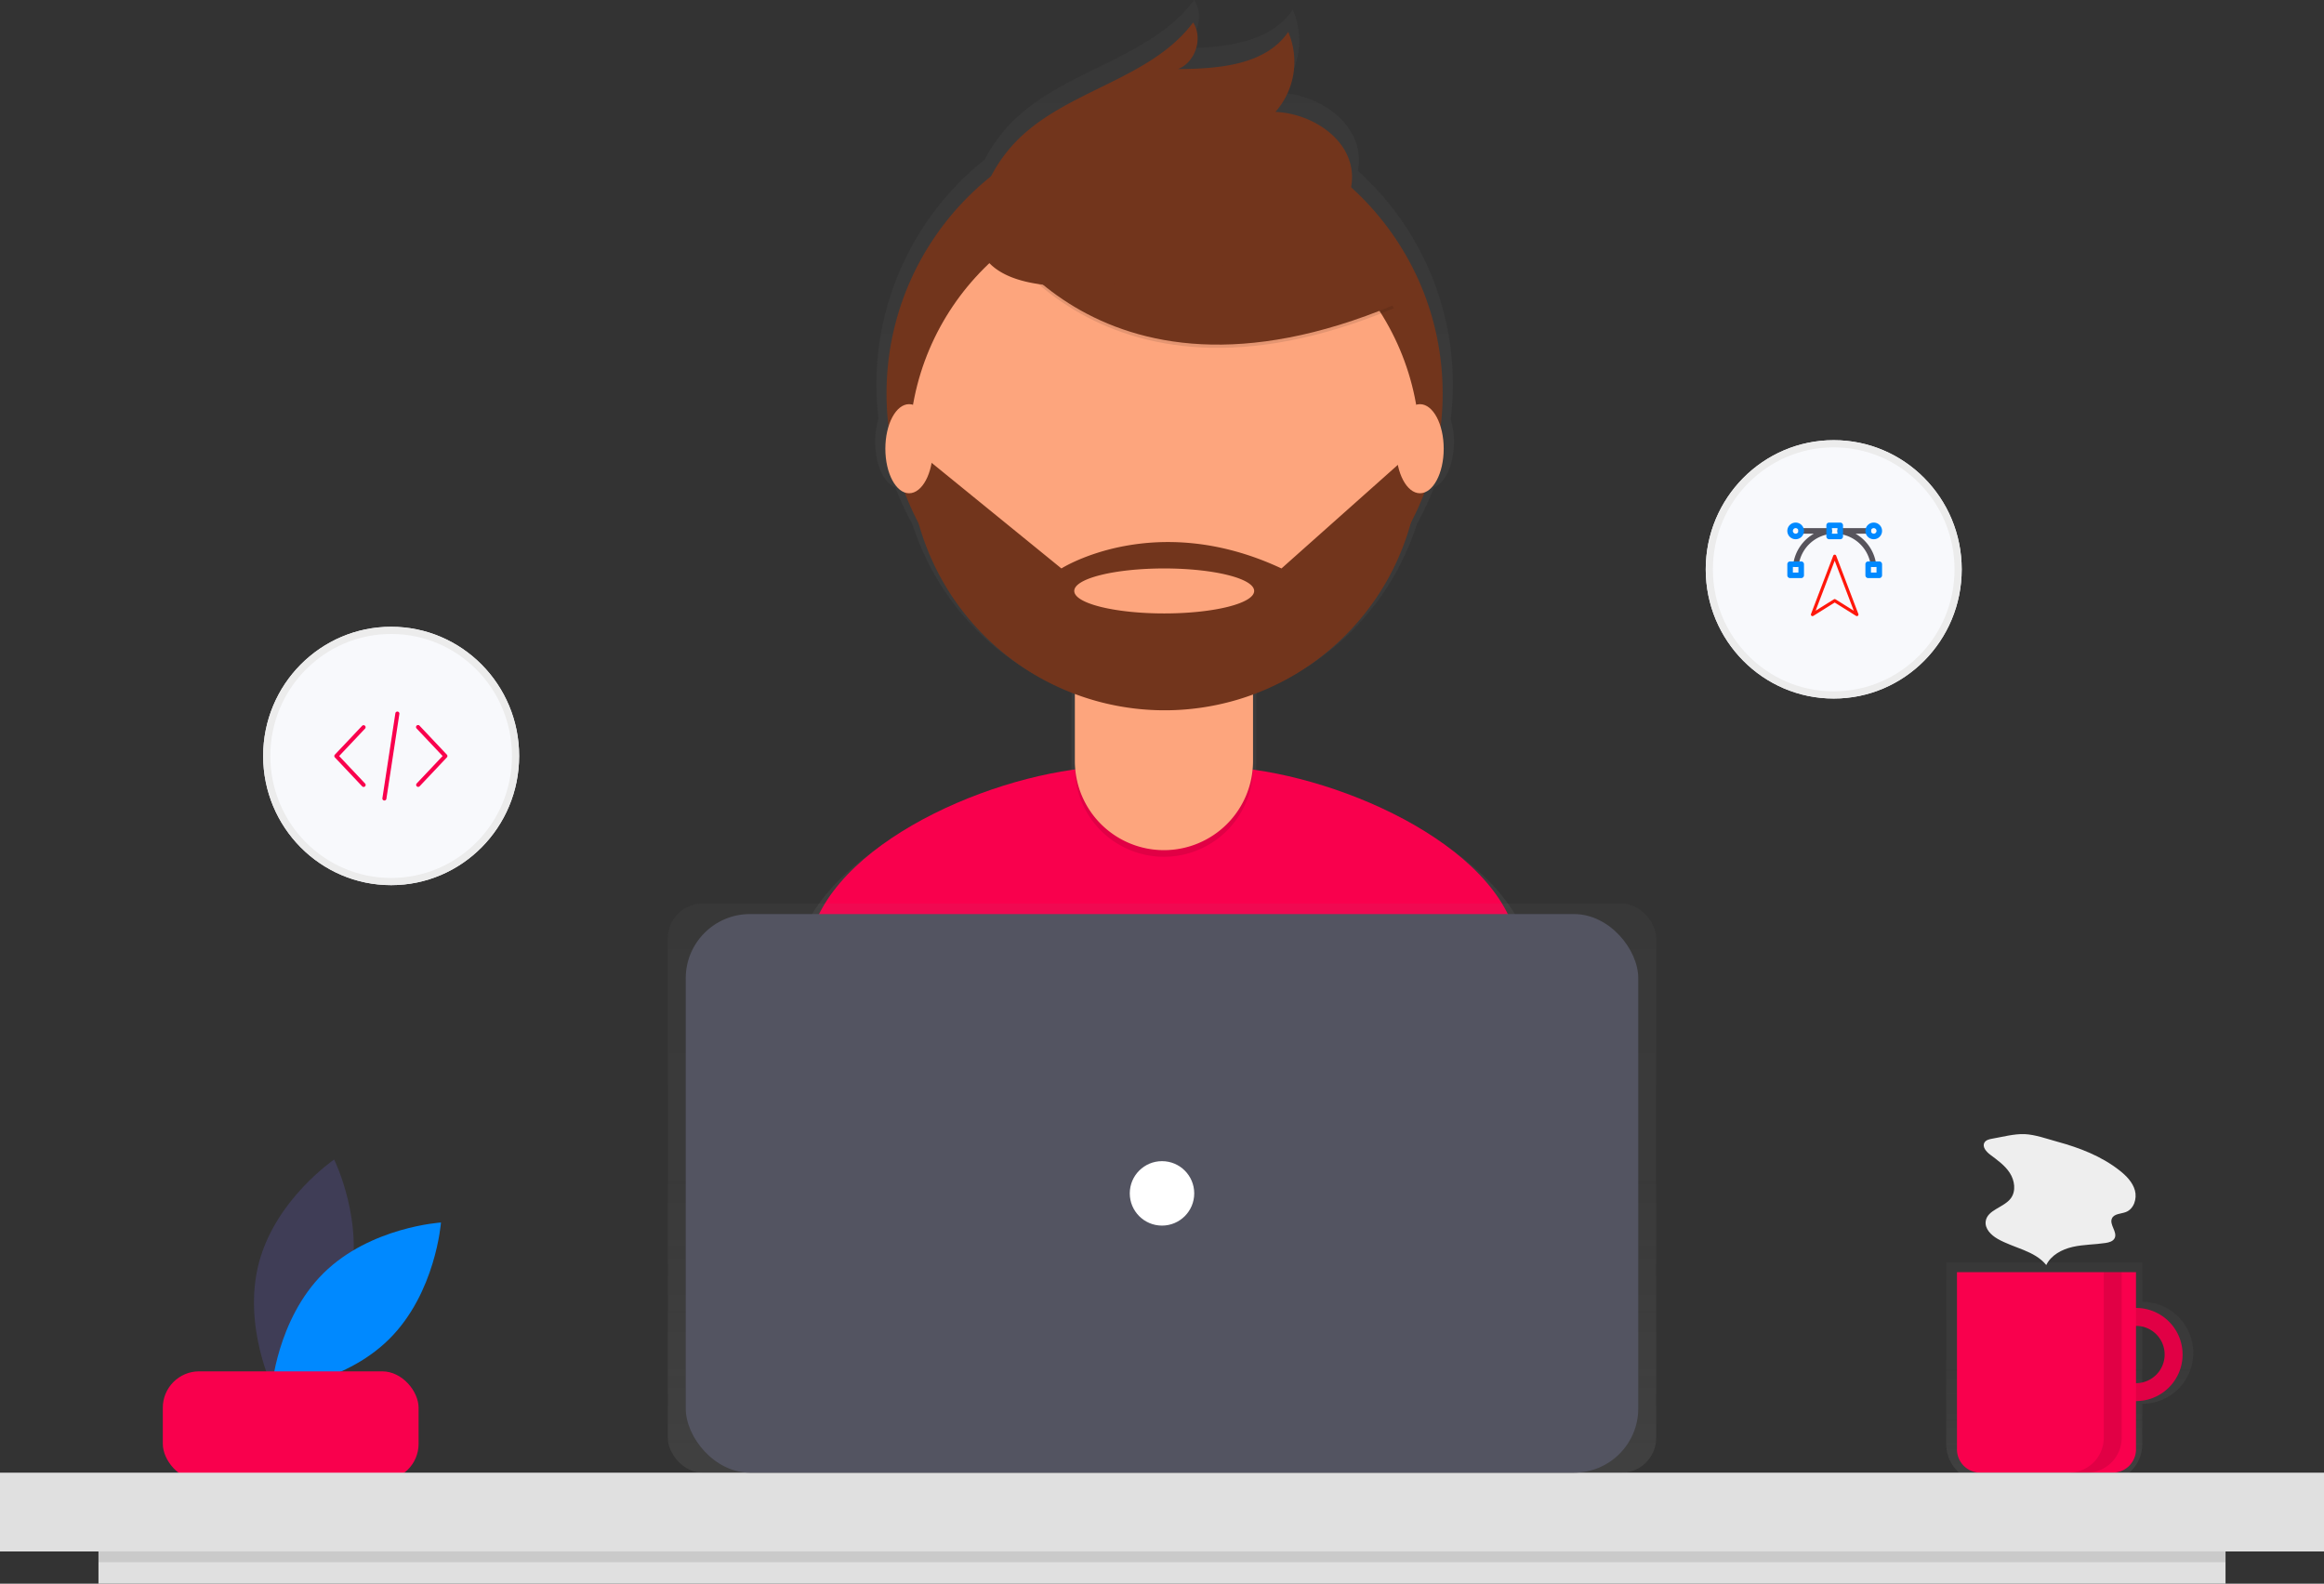 <svg xmlns="http://www.w3.org/2000/svg" xmlns:xlink="http://www.w3.org/1999/xlink" width="971.44" height="662" viewBox="0 0 971.44 662"><rect x="0" y="0" width="971.44" height="662" fill="#333333" stroke="none"/><defs><linearGradient id="a" x1="0.5" y1="1" x2="0.5" gradientUnits="objectBoundingBox"><stop offset="0" stop-color="gray" stop-opacity="0.251"/><stop offset="0.535" stop-color="gray" stop-opacity="0.122"/><stop offset="1" stop-color="gray" stop-opacity="0.102"/></linearGradient></defs><g transform="translate(-474 -209)"><g transform="translate(474 209)"><path d="M260.114,656.809c-6.985,26.6-31.459,43.22-31.459,43.22s-13.15-26.5-6.166-53.1,31.459-43.22,31.459-43.22S267.1,630.211,260.114,656.809Z" transform="translate(-114.28 -119)" fill="#3f3d56"/><path d="M249.52,651.183c-19.562,19.327-21.751,48.831-21.751,48.831s29.529-1.831,49.091-21.159,21.751-48.831,21.751-48.831S269.082,631.855,249.52,651.183Z" transform="translate(-114.28 -119)" fill="#0089ff"/><rect width="106.916" height="45.496" rx="15.198" transform="translate(68.053 573.241)" fill="#f9004d"/><g opacity="0.7"><path d="M1009.77,663.178V646.785H927.8v75.821a15.984,15.984,0,0,0,15.984,15.984h50a15.984,15.984,0,0,0,15.984-15.984V705.8a21.312,21.312,0,1,0,0-42.624Zm0,34.427v-26.23a13.115,13.115,0,0,1,0,26.23Z" transform="translate(-114.28 -119)" fill="url(#a)"/></g><path d="M1007.14,665.744A19.459,19.459,0,1,0,1026.6,685.2a19.459,19.459,0,0,0-19.459-19.459Zm0,31.433a11.975,11.975,0,1,1,11.975-11.975,11.975,11.975,0,0,1-11.975,11.975Z" transform="translate(-114.28 -119)" fill="#f9004d"/><path d="M1007.14,665.744A19.459,19.459,0,1,0,1026.6,685.2a19.459,19.459,0,0,0-19.459-19.459Zm0,31.433a11.975,11.975,0,1,1,11.975-11.975,11.975,11.975,0,0,1-11.975,11.975Z" transform="translate(-114.28 -119)" opacity="0.1"/><path d="M818.016,531.776h74.841v74.072a9.75,9.75,0,0,1-9.75,9.75H827.766a9.75,9.75,0,0,1-9.75-9.75Z" fill="#f9004d"/><rect width="971.44" height="32.93" transform="translate(0 615.598)" fill="#e0e0e0"/><g opacity="0.7"><path d="M753.249,514.265c-10.412-37.792-69.438-65.389-113.851-71.508.006-.279.021-.555.021-.836V409.571c.047-.017.1-.032.143-.049V408.3a110.939,110.939,0,0,0,67.011-70.232,119.868,119.868,0,0,0,7.15-15.416c4.741-1.726,8.322-9.545,8.322-18.939a33.07,33.07,0,0,0-1.338-9.5A121.506,121.506,0,0,0,721.6,279.8a120.179,120.179,0,0,0-39.7-89.382,23.45,23.45,0,0,0,.375-5.877c-1-15.527-17.589-26.076-33.133-26.781a32.8,32.8,0,0,0,5.532-34.637c-9.911,14.439-30.259,15.974-47.772,16.088,7.557-2.926,10.957-13.4,6.562-20.205-18.3,24.534-53.985,29.077-75.756,50.594a63.865,63.865,0,0,0-11.78,16.067,120.241,120.241,0,0,0-45.32,94.135,121.551,121.551,0,0,0,.872,14.289,32.964,32.964,0,0,0-1.38,9.625c0,9.437,3.615,17.28,8.388,18.958a119.882,119.882,0,0,0,7.183,15.467,110.917,110.917,0,0,0,66.541,69.985v33.8c0,.26.014.517.02.776-44.581,6.014-104.079,33.828-114.4,71.924-8.911,32.9-18.424,69.028-23.157,90.241,40.568,28.505,125.693,45.243,179.041,45.243,50.687,0,133.533-15.107,172.907-41.063C772.361,585.734,762.548,548.018,753.249,514.265Z" transform="translate(-114.28 -119)" fill="url(#a)"/></g><path d="M603.61,640.722c48.9,0,128.814-14.573,166.8-39.612-4.114-22.484-13.58-58.868-22.55-91.428-11.424-41.468-83.528-70.216-126.54-70.216H579.868c-43.146,0-115.353,28.915-126.634,70.56-8.6,31.736-17.773,66.589-22.338,87.052C470.031,624.575,552.148,640.722,603.61,640.722Z" transform="translate(-114.28 -119)" fill="#f9004d"/><circle cx="116.236" cy="116.236" r="116.236" transform="translate(370.57 48.261)" fill="#72351c"/><path d="M449.291,261.311H523.77v59.583a37.239,37.239,0,0,1-37.239,37.239h0a37.239,37.239,0,0,1-37.239-37.239V261.311Z" opacity="0.1"/><path d="M459.974,258.553h53.113a10.683,10.683,0,0,1,10.683,10.683v48.9a37.239,37.239,0,0,1-37.239,37.239h0a37.239,37.239,0,0,1-37.239-37.239v-48.9A10.683,10.683,0,0,1,459.974,258.553Z" fill="#fda57d"/><path d="M563.709,408.434a107.191,107.191,0,0,0,74.479.206v-9.149H563.709Z" transform="translate(-114.28 -119)" opacity="0.1"/><circle cx="106.753" cy="106.753" r="106.753" transform="translate(380.053 80.915)" fill="#fda57d"/><path d="M525.046,209.565s44.99,91.323,171.9,38.275L667.4,201.507l-52.376-18.8Z" transform="translate(-114.28 -119)" opacity="0.1"/><path d="M525.046,208.222s44.99,91.323,171.9,38.275L667.4,200.164l-52.376-18.8Z" transform="translate(-114.28 -119)" fill="#72351c"/><path d="M524.647,202.052a61.669,61.669,0,0,1,15.285-24.863c21-20.756,55.422-25.139,73.079-48.806,4.24,6.568.959,16.668-6.33,19.491,16.894-.11,36.523-1.59,46.084-15.519a31.642,31.642,0,0,1-5.336,33.413c14.994.681,30.993,10.857,31.962,25.835.646,9.979-5.611,19.426-13.811,25.149s-18.121,8.35-27.886,10.5C609.188,233.54,506.046,259.882,524.647,202.052Z" transform="translate(-114.28 -119)" fill="#72351c"/><path d="M707.836,307.6h-2.83l-55.062,49.019c-53.048-24.845-91.994,0-91.994,0l-57.749-47-5.823.732a106.744,106.744,0,1,0,213.47-2.746ZM600.924,375.423c-20.768,0-37.6-4.209-37.6-9.4s16.836-9.4,37.6-9.4,37.6,4.209,37.6,9.4S621.692,375.423,600.924,375.423Z" transform="translate(-114.28 -119)" fill="#72351c"/><ellipse cx="9.93" cy="18.62" rx="9.93" ry="18.62" transform="translate(370.081 168.946)" fill="#fda57d"/><ellipse cx="9.93" cy="18.62" rx="9.93" ry="18.62" transform="translate(583.615 168.946)" fill="#fda57d"/><g opacity="0.7"><rect width="413.124" height="237.894" rx="14.5" transform="translate(279.158 377.704)" fill="url(#a)"/></g><rect width="398.156" height="233.505" rx="26.835" transform="translate(286.642 382.093)" fill="#535461"/><circle cx="13.471" cy="13.471" r="13.471" transform="translate(472.249 485.375)" fill="#fff"/><rect width="889.115" height="13.471" transform="translate(41.163 648.529)" fill="#e0e0e0"/><rect width="889.115" height="4.49" transform="translate(41.163 648.529)" opacity="0.1"/><path d="M993.665,650.776V720A14.594,14.594,0,0,1,979.071,734.6h7.484A14.594,14.594,0,0,0,1001.149,720V650.776Z" transform="translate(-114.28 -119)" opacity="0.1"/><path d="M947.064,594.979c-1.262.216-2.686.557-3.305,1.678-.982,1.78.8,3.786,2.421,5.009,3,2.259,6.16,4.478,8.2,7.632s2.679,7.554.451,10.576c-2.91,3.946-9.852,4.795-10.524,9.652-.431,3.118,2.264,5.778,5,7.343,6.741,3.862,15.432,4.892,20.315,10.935,2.02-4.154,6.538-6.555,11.042-7.58s9.183-.949,13.749-1.644c1.474-.225,3.135-.675,3.794-2.012,1.276-2.59-2.362-5.7-1.106-8.3.956-1.979,3.763-1.826,5.813-2.618,3.338-1.291,4.715-5.587,3.767-9.038s-3.624-6.148-6.438-8.36c-7.584-5.96-16.7-9.464-25.927-11.985-4.29-1.172-9.326-3.011-13.781-3.189C956.227,592.907,951.322,594.251,947.064,594.979Z" transform="translate(-114.28 -119)" fill="#eee"/></g><g transform="translate(1187 393)" fill="#f8f9fc" stroke="#ececec" stroke-width="3"><ellipse cx="53.5" cy="54" rx="53.5" ry="54" stroke="none"/><ellipse cx="53.5" cy="54" rx="52" ry="52.5" fill="none"/></g><g transform="translate(1221.11 427.446)"><path d="M287.144,44.917a17.448,17.448,0,0,0-8.607-12.6h5.3a1.16,1.16,0,0,0,0-2.32H272.161A1.16,1.16,0,0,0,271,31.16c0,.028,0,.055,0,.082A1.159,1.159,0,0,0,272,32.473a15.181,15.181,0,0,1,12.85,12.773,1.161,1.161,0,0,0,1.147,1,1.143,1.143,0,0,0,.166-.012,1.16,1.16,0,0,0,.984-1.313Zm0,0" transform="translate(-250.041 -27.68)" fill="#57545c"/><path d="M47.119,30H35.441a1.16,1.16,0,1,0,0,2.32h5.3a17.448,17.448,0,0,0-8.607,12.6,1.16,1.16,0,0,0,.984,1.313,1.14,1.14,0,0,0,.166.012,1.161,1.161,0,0,0,1.147-1,15.181,15.181,0,0,1,12.85-12.773,1.159,1.159,0,0,0,.992-1.231c0-.027,0-.055,0-.082A1.16,1.16,0,0,0,47.119,30Zm0,0" transform="translate(-29.64 -27.68)" fill="#57545c"/><path d="M140.72,193.683a1.158,1.158,0,0,1-.615-.176l-8.666-5.416-8.666,5.416a1.16,1.16,0,0,1-1.7-1.4l9.281-24.363a1.16,1.16,0,0,1,2.169,0L141.8,192.11a1.16,1.16,0,0,1-1.084,1.573Zm-9.281-8.121a1.159,1.159,0,0,1,.615.176l6.353,3.97-6.968-18.29-6.968,18.29,6.353-3.97A1.16,1.16,0,0,1,131.439,185.562Zm0,0" transform="translate(-111.639 -154.084)" fill="#ff180b" stroke="#f8f9fc" stroke-width="1"/><path d="M427.8,216.961H423.16A1.16,1.16,0,0,1,422,215.8V211.16a1.16,1.16,0,0,1,1.16-1.16H427.8a1.16,1.16,0,0,1,1.16,1.16V215.8A1.16,1.16,0,0,1,427.8,216.961Zm-3.48-2.32h2.32v-2.32h-2.32Zm0,0" transform="translate(-389.362 -193.758)" fill="#0089ff"/><path d="M216.8,6.961H212.16A1.16,1.16,0,0,1,211,5.8V1.16A1.16,1.16,0,0,1,212.16,0H216.8a1.16,1.16,0,0,1,1.16,1.16V5.8A1.16,1.16,0,0,1,216.8,6.961Zm-3.48-2.32h2.32V2.32h-2.32Zm0,0" transform="translate(-194.681)" fill="#0089ff"/><path d="M425.48,6.961a3.48,3.48,0,1,1,3.48-3.48A3.484,3.484,0,0,1,425.48,6.961Zm0-4.641a1.16,1.16,0,1,0,1.16,1.16A1.162,1.162,0,0,0,425.48,2.32Zm0,0" transform="translate(-389.362)" fill="#0089ff"/><path d="M3.48,6.961a3.48,3.48,0,1,1,3.48-3.48A3.484,3.484,0,0,1,3.48,6.961Zm0-4.641a1.16,1.16,0,1,0,1.16,1.16A1.162,1.162,0,0,0,3.48,2.32Zm0,0" fill="#0089ff"/><path d="M5.8,216.961H1.16A1.16,1.16,0,0,1,0,215.8V211.16A1.16,1.16,0,0,1,1.16,210H5.8a1.16,1.16,0,0,1,1.16,1.16V215.8A1.16,1.16,0,0,1,5.8,216.961Zm-3.48-2.32h2.32v-2.32H2.32Zm0,0" transform="translate(0 -193.758)" fill="#0089ff"/></g><g transform="translate(584 471)" fill="#f8f9fc" stroke="#ececec" stroke-width="3"><ellipse cx="53.5" cy="54" rx="53.5" ry="54" stroke="none"/><ellipse cx="53.5" cy="54" rx="52" ry="52.5" fill="none"/></g><g transform="translate(612.753 505.446)"><g transform="translate(34.183 5.667)"><path d="M369.784,124.013,358.39,111.941a1.848,1.848,0,1,0-2.687,2.536l10.2,10.8-10.2,10.8a1.848,1.848,0,0,0,2.687,2.537l11.395-12.073A1.848,1.848,0,0,0,369.784,124.013Z" transform="translate(-355.199 -111.361)" fill="#f9004d" stroke="#f8f9fc" stroke-width="2"/></g><g transform="translate(0 5.667)"><g transform="translate(0 0)"><path d="M14.587,136.083l-10.2-10.8,10.2-10.8a1.848,1.848,0,0,0-2.688-2.536L.5,124.011a1.848,1.848,0,0,0,0,2.537l11.4,12.073a1.848,1.848,0,0,0,2.687-2.538Z" transform="translate(-0.001 -111.36)" fill="#f9004d" stroke="#f8f9fc" stroke-width="2"/></g></g><g transform="translate(20.079 0)"><path d="M216.184,52.5a1.85,1.85,0,0,0-2.106,1.548l-5.42,35.477a1.848,1.848,0,0,0,1.548,2.106,1.9,1.9,0,0,0,.281.021,1.848,1.848,0,0,0,1.824-1.569l5.42-35.477A1.848,1.848,0,0,0,216.184,52.5Z" transform="translate(-208.636 -52.478)" fill="#f9004d" stroke="#f8f9fc" stroke-width="2"/></g></g></g></svg>